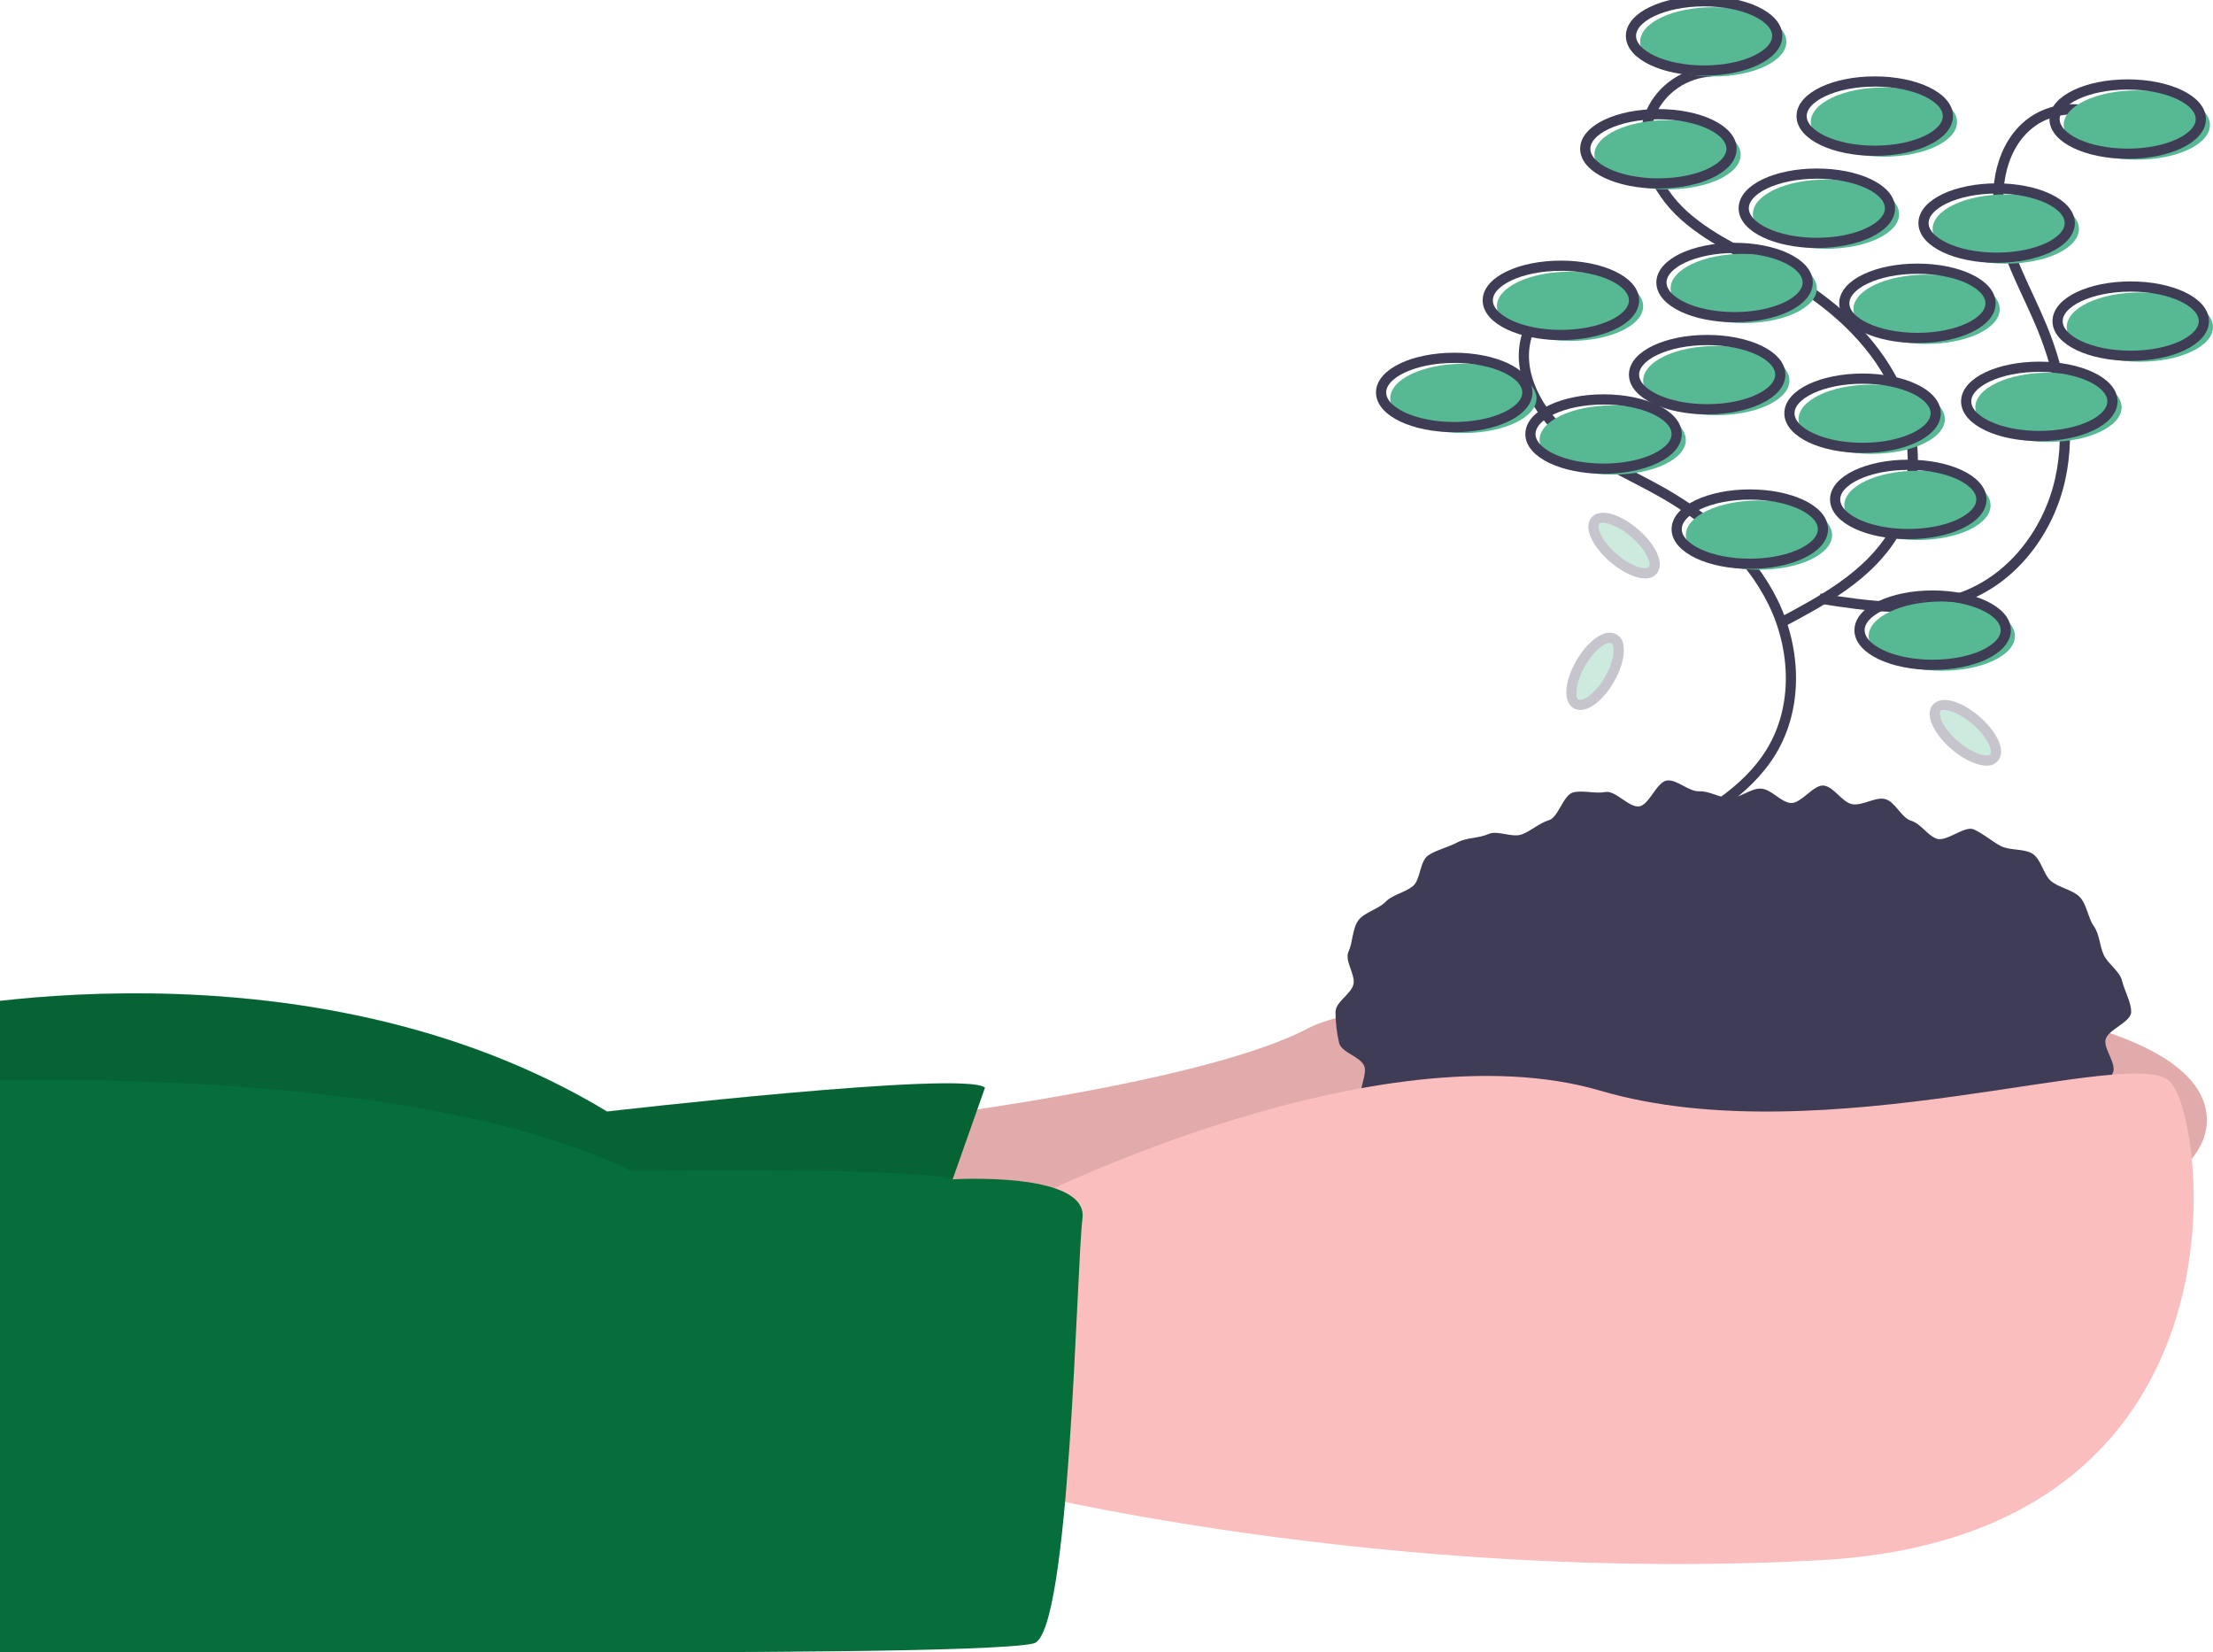 <svg width="217" height="162" viewBox="0 0 217 162" fill="none" xmlns="http://www.w3.org/2000/svg">
<g clip-path="url(#clip0_5_255)">
<path d="M87.916 109.853C87.916 109.853 117.797 106.357 128.255 100.822C138.713 95.287 216.402 92.665 216.402 109.853C216.402 127.041 127.06 134.616 127.06 134.616L80.147 131.994L87.916 109.853Z" fill="#FBBEBE"/>
<path opacity="0.1" d="M87.916 109.853C87.916 109.853 117.797 106.357 128.255 100.822C138.713 95.287 216.402 92.665 216.402 109.853C216.402 127.041 127.06 134.616 127.06 134.616L80.147 131.994L87.916 109.853Z" fill="black"/>
<path d="M96.582 106.648L90.307 124.419L-8 125.585V99.365C-8 99.365 29.649 90.917 59.53 108.979C59.53 108.979 94.789 104.901 96.582 106.648Z" fill="#066E3A"/>
<path opacity="0.1" d="M96.582 106.62L90.307 124.391L-8 125.556V99.337C-8 99.337 29.649 90.888 59.53 108.95C59.53 108.95 94.789 104.872 96.582 106.62Z" fill="black"/>
<path d="M208.976 99.22C208.976 100.213 206.693 100.95 206.468 101.908C206.245 102.858 207.602 104.302 207.173 105.209C206.729 106.137 206.205 107.026 205.606 107.867C205.043 108.652 203.306 108.537 202.593 109.274C201.896 109.942 201.157 110.569 200.381 111.15C199.625 111.762 198.6 111.891 197.741 112.455C196.923 112.992 197.022 114.96 196.118 115.448C195.254 115.915 193.932 115.54 192.995 115.959C192.095 116.362 191.621 117.819 190.659 118.175C189.731 118.519 188.583 118.371 187.603 118.669C186.654 118.957 185.592 118.91 184.598 119.152C183.632 119.388 182.894 120.799 181.89 120.989C180.911 121.175 179.764 120.68 178.752 120.821C177.764 120.958 176.615 119.738 175.598 119.831C174.603 119.921 173.665 120.486 172.646 120.531C171.647 120.576 170.659 121.005 169.64 121.005C168.62 121.005 167.569 121.937 166.569 121.892C165.55 121.847 164.628 120.434 163.633 120.343C162.616 120.251 161.403 121.727 160.415 121.59C159.403 121.45 158.601 120.005 157.623 119.819C156.618 119.629 155.32 120.662 154.354 120.426C153.36 120.184 152.769 118.503 151.82 118.215C150.84 117.917 149.624 118.32 148.697 117.977C147.735 117.62 146.563 117.678 145.664 117.275C144.726 116.855 144.054 115.862 143.19 115.395C142.286 114.907 141.869 113.695 141.051 113.158C140.192 112.594 138.882 112.666 138.126 112.053C137.328 111.406 135.832 111.372 135.159 110.676C134.446 109.939 134.158 108.703 133.596 107.917C133.003 107.09 134.166 105.342 133.752 104.468C133.323 103.561 131.529 103.192 131.306 102.242C131.076 101.25 130.959 100.237 130.955 99.22C130.955 98.227 132.489 97.468 132.714 96.51C132.936 95.56 131.807 94.196 132.236 93.289C132.65 92.414 132.597 91.07 133.19 90.243C133.752 89.458 135.156 89.15 135.868 88.414C136.542 87.718 137.747 87.523 138.546 86.876C139.302 86.263 139.205 84.415 140.065 83.851C140.882 83.314 142.023 83.069 142.928 82.581C143.792 82.114 145.014 82.192 145.951 81.773C146.851 81.37 148.26 82.164 149.222 81.808C150.149 81.464 150.901 80.713 151.882 80.415C152.831 80.127 153.277 77.931 154.271 77.688C155.237 77.453 156.425 77.844 157.43 77.653C158.408 77.468 159.725 79.201 160.737 79.061C161.726 78.924 162.465 76.61 163.481 76.518C164.476 76.427 165.598 77.626 166.618 77.58C167.617 77.535 168.62 78.237 169.64 78.237C170.659 78.237 171.674 77.274 172.673 77.319C173.692 77.364 174.591 78.638 175.586 78.728C176.603 78.82 177.851 76.883 178.839 77.02C179.851 77.161 180.633 78.658 181.612 78.844C182.617 79.034 183.875 78.104 184.841 78.34C185.836 78.582 186.434 80.174 187.383 80.462C188.364 80.759 188.968 81.882 189.895 82.225C190.857 82.582 192.644 80.915 193.543 81.318C194.481 81.737 195.29 82.463 196.154 82.93C197.058 83.419 198.496 83.173 199.313 83.71C200.173 84.274 200.384 85.789 201.14 86.402C201.938 87.049 203.255 87.244 203.928 87.94C204.641 88.677 204.74 89.996 205.302 90.782C205.894 91.609 205.876 92.755 206.289 93.629C206.719 94.536 207.864 95.222 208.087 96.172C208.311 97.129 208.976 98.227 208.976 99.22Z" fill="#3F3D56"/>
<path d="M101.363 117.428C101.363 117.428 135.128 100.531 156.94 106.94C178.753 113.349 209.231 102.279 212.817 106.066C216.402 109.853 221.482 150.638 178.454 152.969C135.426 155.3 98.673 145.977 98.673 145.977L101.363 117.428Z" fill="#FBBEBE"/>
<path d="M93.411 115.628C93.411 115.628 106.741 114.806 106.143 119.467C105.546 124.128 104.948 160.252 101.363 161.126C97.777 162 69.391 162 57.737 162H-8V106.15C-8 106.15 38.614 103.444 61.92 114.806C61.92 114.806 89.942 114.411 93.411 115.628Z" fill="#066E3A"/>
<path d="M155.859 28.27C154.585 28.34 153.357 28.755 152.311 29.467C151.266 30.18 150.444 31.163 149.94 32.305C148.459 35.793 150.365 39.891 153.226 42.434C156.087 44.978 159.762 46.432 163.101 48.343C167.586 50.91 171.616 54.473 173.86 59.047C176.104 63.622 176.343 69.288 173.705 73.657C171.257 77.713 166.805 80.141 162.559 82.379" stroke="#3F3D56" stroke-miterlimit="10"/>
<path d="M167.811 7.003C166.537 7.073 165.309 7.488 164.263 8.201C163.218 8.914 162.396 9.896 161.892 11.038C160.412 14.527 162.317 18.624 165.178 21.168C168.039 23.712 171.714 25.166 175.053 27.077C179.538 29.643 183.568 33.207 185.812 37.781C188.056 42.355 188.295 48.021 185.657 52.391C183.209 56.447 178.757 58.874 174.511 61.113" stroke="#3F3D56" stroke-miterlimit="10"/>
<path d="M207.109 11.895C206.058 11.19 204.826 10.784 203.552 10.724C202.277 10.664 201.011 10.95 199.895 11.552C196.534 13.427 195.468 17.805 196.133 21.523C196.798 25.242 198.791 28.585 200.231 32.089C202.166 36.796 203.115 42.019 202.018 46.975C200.92 51.931 197.551 56.554 192.722 58.435C188.239 60.181 183.195 59.443 178.432 58.679" stroke="#3F3D56" stroke-miterlimit="10"/>
<path d="M172.478 55.858C176.439 55.858 179.649 54.338 179.649 52.462C179.649 50.587 176.439 49.066 172.478 49.066C168.517 49.066 165.307 50.587 165.307 52.462C165.307 54.338 168.517 55.858 172.478 55.858Z" fill="#57B894"/>
<path d="M171.582 55.276C175.542 55.276 178.753 53.755 178.753 51.88C178.753 50.004 175.542 48.483 171.582 48.483C167.621 48.483 164.41 50.004 164.41 51.88C164.41 53.755 167.621 55.276 171.582 55.276Z" stroke="#3F3D56" stroke-miterlimit="10"/>
<path d="M188.016 52.945C191.977 52.945 195.187 51.425 195.187 49.549C195.187 47.673 191.977 46.153 188.016 46.153C184.055 46.153 180.845 47.673 180.845 49.549C180.845 51.425 184.055 52.945 188.016 52.945Z" fill="#57B894"/>
<path d="M187.12 52.362C191.08 52.362 194.291 50.842 194.291 48.966C194.291 47.091 191.08 45.57 187.12 45.57C183.159 45.57 179.948 47.091 179.948 48.966C179.948 50.842 183.159 52.362 187.12 52.362Z" stroke="#3F3D56" stroke-miterlimit="10"/>
<path d="M190.406 65.763C194.367 65.763 197.578 64.243 197.578 62.367C197.578 60.492 194.367 58.971 190.406 58.971C186.446 58.971 183.235 60.492 183.235 62.367C183.235 64.243 186.446 65.763 190.406 65.763Z" fill="#57B894"/>
<path d="M189.51 65.181C193.471 65.181 196.681 63.66 196.681 61.785C196.681 59.909 193.471 58.389 189.51 58.389C185.549 58.389 182.339 59.909 182.339 61.785C182.339 63.66 185.549 65.181 189.51 65.181Z" stroke="#3F3D56" stroke-miterlimit="10"/>
<path d="M188.912 33.718C192.873 33.718 196.084 32.197 196.084 30.322C196.084 28.446 192.873 26.925 188.912 26.925C184.952 26.925 181.741 28.446 181.741 30.322C181.741 32.197 184.952 33.718 188.912 33.718Z" fill="#57B894"/>
<path d="M188.016 33.135C191.977 33.135 195.187 31.614 195.187 29.739C195.187 27.863 191.977 26.343 188.016 26.343C184.055 26.343 180.845 27.863 180.845 29.739C180.845 31.614 184.055 33.135 188.016 33.135Z" stroke="#3F3D56" stroke-miterlimit="10"/>
<path d="M170.984 31.678C174.945 31.678 178.155 30.158 178.155 28.282C178.155 26.407 174.945 24.886 170.984 24.886C167.023 24.886 163.813 26.407 163.813 28.282C163.813 30.158 167.023 31.678 170.984 31.678Z" fill="#57B894"/>
<path d="M170.088 31.096C174.048 31.096 177.259 29.575 177.259 27.7C177.259 25.824 174.048 24.304 170.088 24.304C166.127 24.304 162.916 25.824 162.916 27.7C162.916 29.575 166.127 31.096 170.088 31.096Z" stroke="#3F3D56" stroke-miterlimit="10"/>
<path d="M179.052 24.395C183.012 24.395 186.223 22.875 186.223 20.999C186.223 19.124 183.012 17.603 179.052 17.603C175.091 17.603 171.88 19.124 171.88 20.999C171.88 22.875 175.091 24.395 179.052 24.395Z" fill="#57B894"/>
<path d="M178.155 23.813C182.116 23.813 185.327 22.292 185.327 20.417C185.327 18.541 182.116 17.021 178.155 17.021C174.195 17.021 170.984 18.541 170.984 20.417C170.984 22.292 174.195 23.813 178.155 23.813Z" stroke="#3F3D56" stroke-miterlimit="10"/>
<path d="M196.681 25.852C200.642 25.852 203.853 24.331 203.853 22.456C203.853 20.58 200.642 19.06 196.681 19.06C192.721 19.06 189.51 20.58 189.51 22.456C189.51 24.331 192.721 25.852 196.681 25.852Z" fill="#57B894"/>
<path d="M195.785 25.269C199.745 25.269 202.956 23.749 202.956 21.873C202.956 19.998 199.745 18.477 195.785 18.477C191.824 18.477 188.614 19.998 188.614 21.873C188.614 23.749 191.824 25.269 195.785 25.269Z" stroke="#3F3D56" stroke-miterlimit="10"/>
<path d="M209.829 35.466C213.789 35.466 217 33.945 217 32.07C217 30.194 213.789 28.674 209.829 28.674C205.868 28.674 202.657 30.194 202.657 32.07C202.657 33.945 205.868 35.466 209.829 35.466Z" fill="#57B894"/>
<path d="M208.932 34.883C212.893 34.883 216.104 33.362 216.104 31.487C216.104 29.611 212.893 28.091 208.932 28.091C204.972 28.091 201.761 29.611 201.761 31.487C201.761 33.362 204.972 34.883 208.932 34.883Z" stroke="#3F3D56" stroke-miterlimit="10"/>
<path d="M163.514 18.569C167.475 18.569 170.685 17.048 170.685 15.173C170.685 13.297 167.475 11.777 163.514 11.777C159.553 11.777 156.343 13.297 156.343 15.173C156.343 17.048 159.553 18.569 163.514 18.569Z" fill="#57B894"/>
<path d="M162.617 17.986C166.578 17.986 169.789 16.466 169.789 14.59C169.789 12.714 166.578 11.194 162.617 11.194C158.657 11.194 155.446 12.714 155.446 14.59C155.446 16.466 158.657 17.986 162.617 17.986Z" stroke="#3F3D56" stroke-miterlimit="10"/>
<path d="M167.996 7.498C171.957 7.498 175.167 5.978 175.167 4.102C175.167 2.227 171.957 0.706 167.996 0.706C164.035 0.706 160.825 2.227 160.825 4.102C160.825 5.978 164.035 7.498 167.996 7.498Z" fill="#57B894"/>
<path d="M167.1 6.916C171.06 6.916 174.271 5.395 174.271 3.52C174.271 1.644 171.06 0.124 167.1 0.124C163.139 0.124 159.928 1.644 159.928 3.52C159.928 5.395 163.139 6.916 167.1 6.916Z" stroke="#3F3D56" stroke-miterlimit="10"/>
<path d="M209.53 15.655C213.49 15.655 216.701 14.135 216.701 12.259C216.701 10.384 213.49 8.864 209.53 8.864C205.569 8.864 202.359 10.384 202.359 12.259C202.359 14.135 205.569 15.655 209.53 15.655Z" fill="#57B894"/>
<path d="M208.633 15.073C212.594 15.073 215.805 13.553 215.805 11.677C215.805 9.801 212.594 8.281 208.633 8.281C204.673 8.281 201.462 9.801 201.462 11.677C201.462 13.553 204.673 15.073 208.633 15.073Z" stroke="#3F3D56" stroke-miterlimit="10"/>
<path d="M143.494 42.457C147.455 42.457 150.665 40.937 150.665 39.061C150.665 37.186 147.455 35.665 143.494 35.665C139.533 35.665 136.323 37.186 136.323 39.061C136.323 40.937 139.533 42.457 143.494 42.457Z" fill="#57B894"/>
<path d="M142.598 41.875C146.558 41.875 149.769 40.354 149.769 38.479C149.769 36.603 146.558 35.083 142.598 35.083C138.637 35.083 135.426 36.603 135.426 38.479C135.426 40.354 138.637 41.875 142.598 41.875Z" stroke="#3F3D56" stroke-miterlimit="10"/>
<path d="M168.295 40.709C172.255 40.709 175.466 39.189 175.466 37.313C175.466 35.438 172.255 33.917 168.295 33.917C164.334 33.917 161.124 35.438 161.124 37.313C161.124 39.189 164.334 40.709 168.295 40.709Z" fill="#57B894"/>
<path d="M167.398 40.127C171.359 40.127 174.57 38.606 174.57 36.731C174.57 34.855 171.359 33.335 167.398 33.335C163.438 33.335 160.227 34.855 160.227 36.731C160.227 38.606 163.438 40.127 167.398 40.127Z" stroke="#3F3D56" stroke-miterlimit="10"/>
<path d="M200.865 43.331C204.825 43.331 208.036 41.811 208.036 39.935C208.036 38.06 204.825 36.539 200.865 36.539C196.904 36.539 193.693 38.06 193.693 39.935C193.693 41.811 196.904 43.331 200.865 43.331Z" fill="#57B894"/>
<path d="M199.968 42.749C203.929 42.749 207.14 41.228 207.14 39.353C207.14 37.477 203.929 35.957 199.968 35.957C196.008 35.957 192.797 37.477 192.797 39.353C192.797 41.228 196.008 42.749 199.968 42.749Z" stroke="#3F3D56" stroke-miterlimit="10"/>
<path d="M183.534 44.497C187.494 44.497 190.705 42.976 190.705 41.101C190.705 39.225 187.494 37.705 183.534 37.705C179.573 37.705 176.363 39.225 176.363 41.101C176.363 42.976 179.573 44.497 183.534 44.497Z" fill="#57B894"/>
<path d="M182.637 43.914C186.598 43.914 189.809 42.394 189.809 40.518C189.809 38.642 186.598 37.122 182.637 37.122C178.677 37.122 175.466 38.642 175.466 40.518C175.466 42.394 178.677 43.914 182.637 43.914Z" stroke="#3F3D56" stroke-miterlimit="10"/>
<path d="M184.729 15.364C188.69 15.364 191.9 13.844 191.9 11.968C191.9 10.093 188.69 8.572 184.729 8.572C180.768 8.572 177.558 10.093 177.558 11.968C177.558 13.844 180.768 15.364 184.729 15.364Z" fill="#57B894"/>
<path d="M183.833 14.781C187.793 14.781 191.004 13.261 191.004 11.386C191.004 9.51 187.793 7.989 183.833 7.989C179.872 7.989 176.661 9.51 176.661 11.386C176.661 13.261 179.872 14.781 183.833 14.781Z" stroke="#3F3D56" stroke-miterlimit="10"/>
<path d="M153.952 33.426C157.913 33.426 161.124 31.906 161.124 30.03C161.124 28.155 157.913 26.634 153.952 26.634C149.992 26.634 146.781 28.155 146.781 30.03C146.781 31.906 149.992 33.426 153.952 33.426Z" fill="#57B894"/>
<path d="M153.056 32.844C157.016 32.844 160.227 31.323 160.227 29.448C160.227 27.572 157.016 26.052 153.056 26.052C149.095 26.052 145.885 27.572 145.885 29.448C145.885 31.323 149.095 32.844 153.056 32.844Z" stroke="#3F3D56" stroke-miterlimit="10"/>
<path d="M158.135 46.536C162.096 46.536 165.307 45.016 165.307 43.14C165.307 41.264 162.096 39.744 158.135 39.744C154.175 39.744 150.964 41.264 150.964 43.14C150.964 45.016 154.175 46.536 158.135 46.536Z" fill="#57B894"/>
<path d="M157.239 45.953C161.2 45.953 164.41 44.433 164.41 42.557C164.41 40.682 161.2 39.161 157.239 39.161C153.278 39.161 150.068 40.682 150.068 42.557C150.068 44.433 153.278 45.953 157.239 45.953Z" stroke="#3F3D56" stroke-miterlimit="10"/>
<g opacity="0.3">
<path d="M158.302 66.328C159.314 64.562 159.499 62.784 158.715 62.357C157.93 61.929 156.474 63.014 155.462 64.78C154.449 66.546 154.265 68.324 155.049 68.751C155.833 69.179 157.29 68.094 158.302 66.328Z" fill="#57B894"/>
<path d="M157.829 66.595C158.842 64.829 159.026 63.051 158.242 62.623C157.458 62.196 156.001 63.281 154.989 65.047C153.977 66.813 153.792 68.591 154.576 69.018C155.361 69.446 156.817 68.361 157.829 66.595Z" stroke="#3F3D56" stroke-miterlimit="10"/>
</g>
<g opacity="0.3">
<path d="M195.682 74.793C196.282 74.141 195.514 72.518 193.968 71.169C192.422 69.82 190.683 69.255 190.083 69.908C189.484 70.561 190.252 72.183 191.798 73.533C193.344 74.882 195.083 75.446 195.682 74.793Z" fill="#57B894"/>
<path d="M195.519 74.285C196.118 73.632 195.35 72.01 193.804 70.66C192.258 69.311 190.519 68.747 189.92 69.4C189.32 70.052 190.088 71.675 191.634 73.025C193.18 74.374 194.919 74.938 195.519 74.285Z" stroke="#3F3D56" stroke-miterlimit="10"/>
</g>
<g opacity="0.3">
<path d="M162.216 56.44C162.816 55.787 162.048 54.164 160.502 52.815C158.956 51.466 157.217 50.902 156.617 51.554C156.018 52.207 156.786 53.83 158.332 55.179C159.878 56.528 161.617 57.093 162.216 56.44Z" fill="#57B894"/>
<path d="M162.053 55.932C162.652 55.279 161.884 53.656 160.338 52.307C158.792 50.958 157.053 50.393 156.453 51.046C155.854 51.699 156.622 53.322 158.168 54.671C159.714 56.02 161.453 56.585 162.053 55.932Z" stroke="#3F3D56" stroke-miterlimit="10"/>
</g>
</g>
<defs>
<clipPath id="clip0_5_255">
<rect width="225" height="162" fill="white" transform="translate(-8)"/>
</clipPath>
</defs>
</svg>

